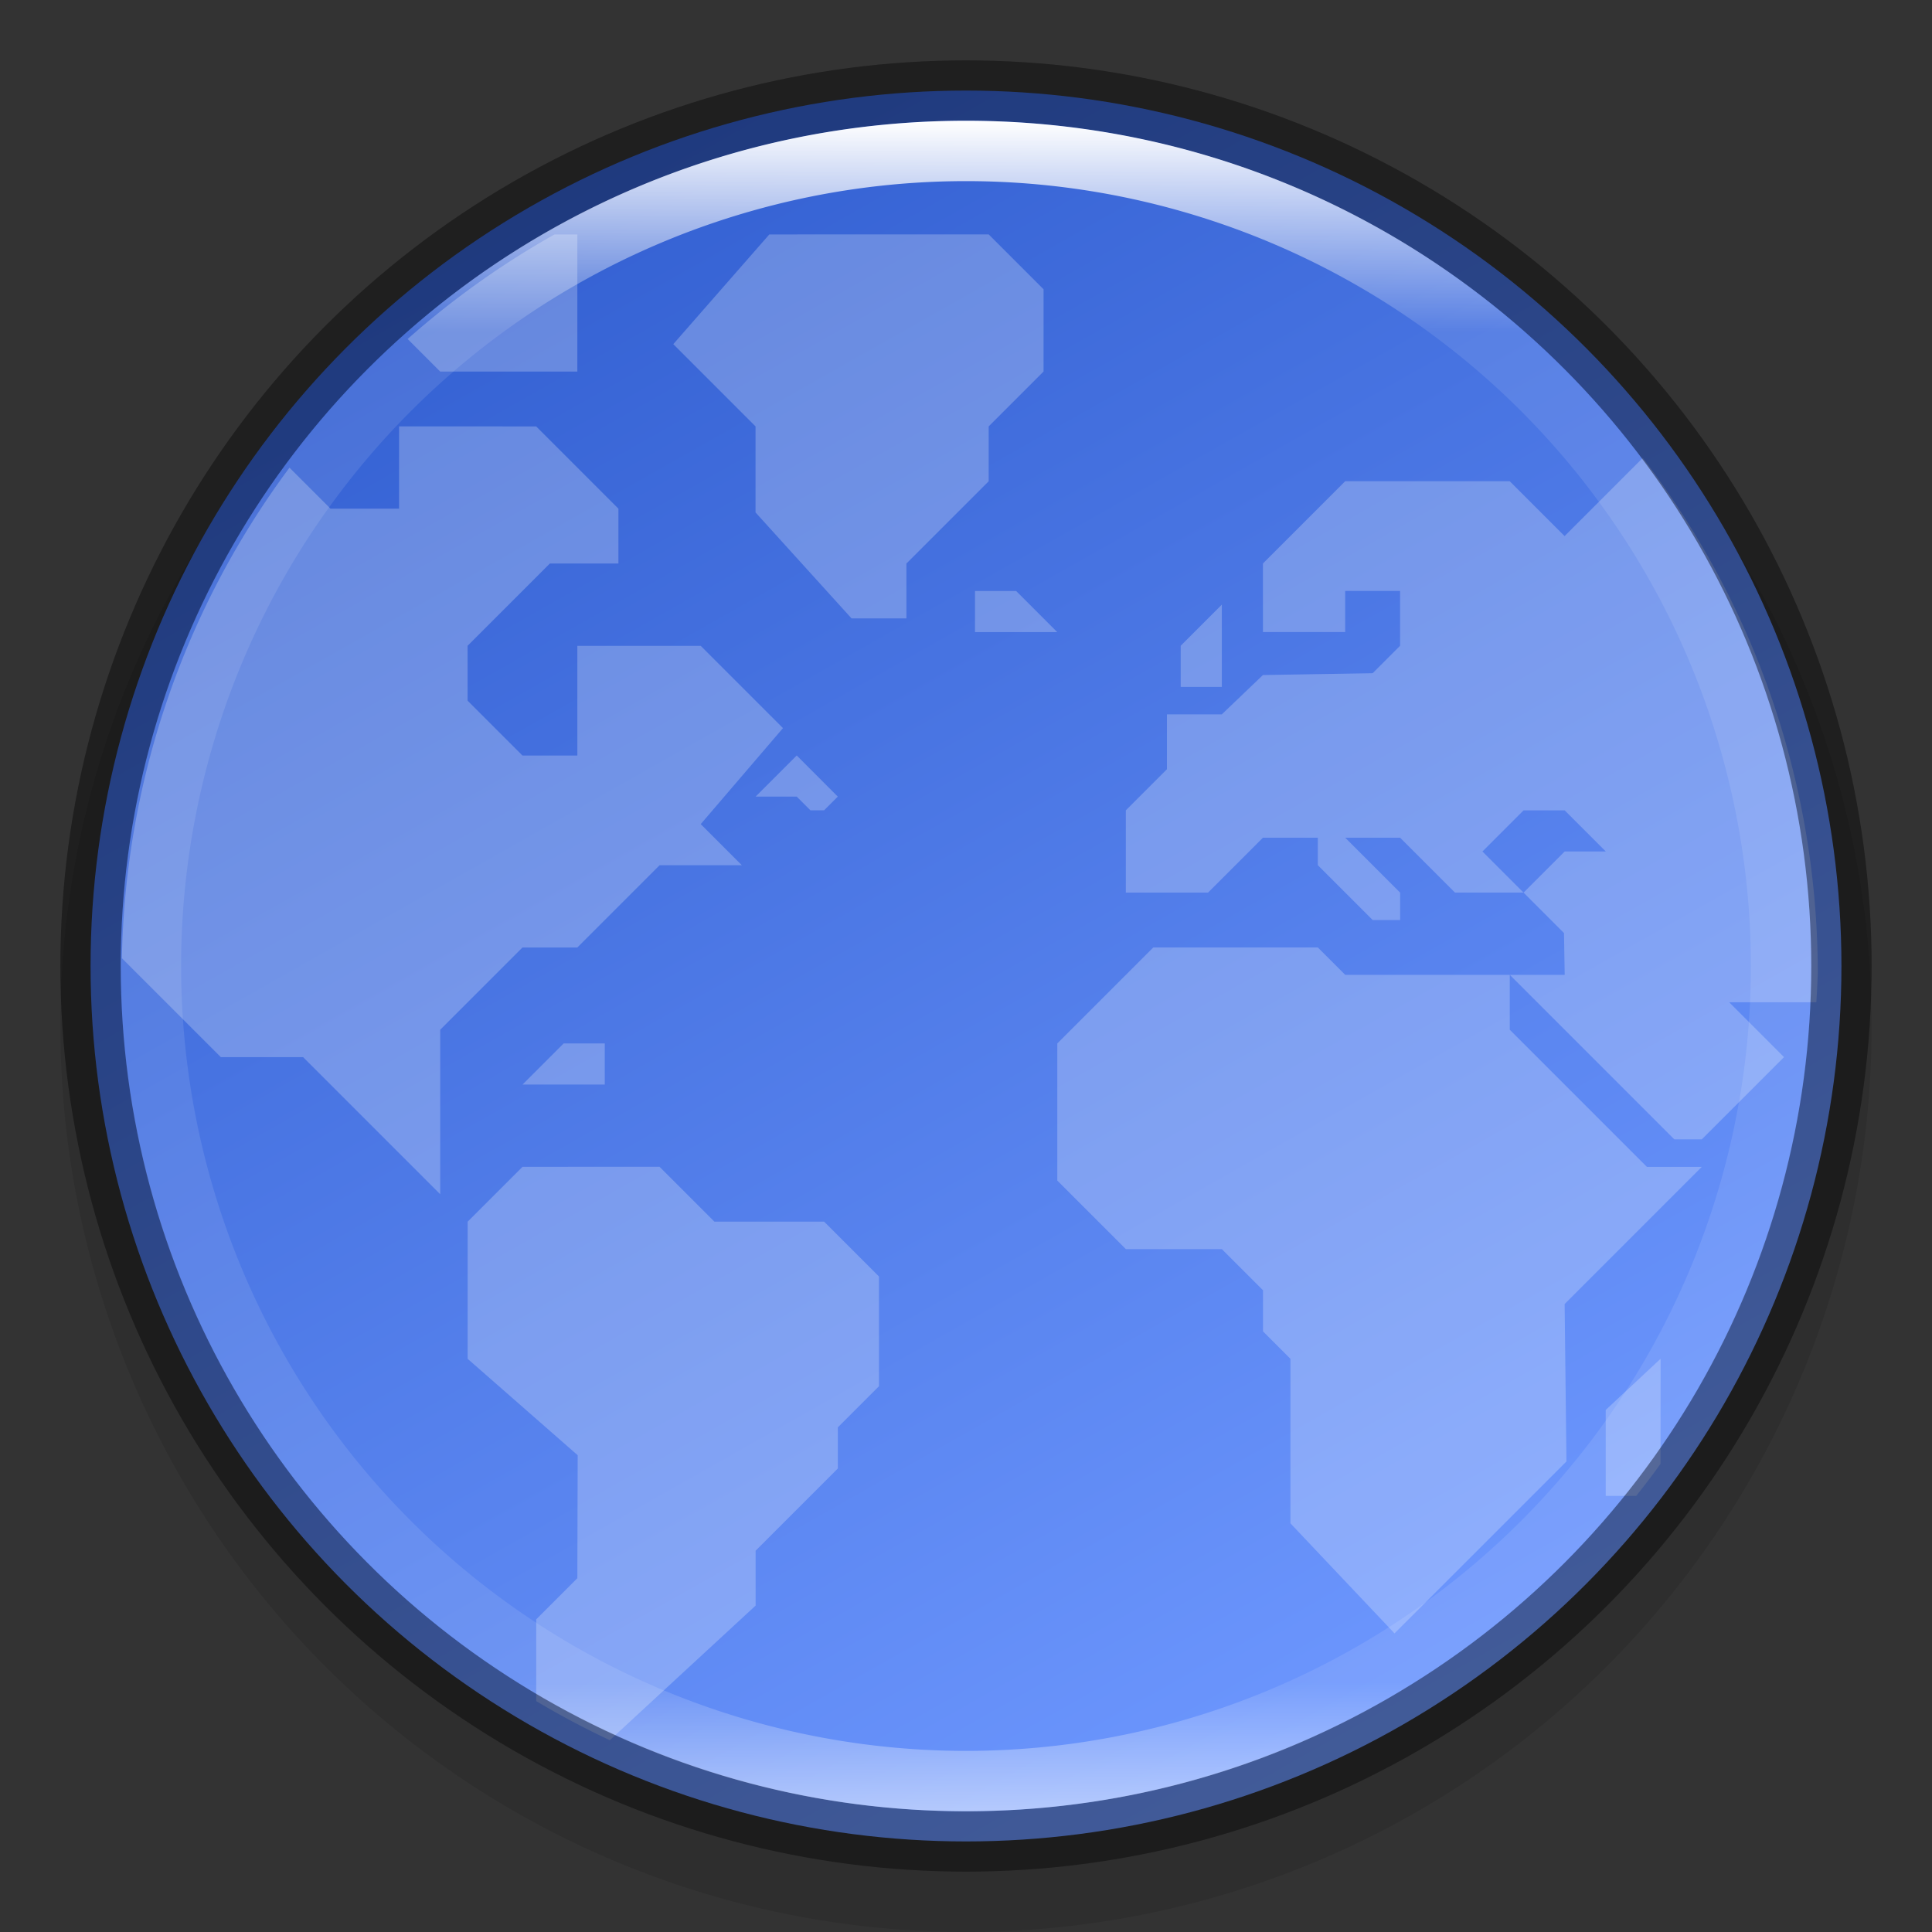 <svg width="32" height="32" version="1" xmlns="http://www.w3.org/2000/svg">
 <rect width="100%" height="100%" fill="#333333" stroke="none"/>
 <defs>
  <linearGradient id="linearGradient8588-0" x1="13.735" x2="38.1" y1="249.69" y2="292.77" gradientTransform="matrix(.609 0 0 .609 .856 -149.71)" gradientUnits="userSpaceOnUse">
   <stop stop-color="#325fd1" offset="0"/>
   <stop stop-color="#6e98ff" offset="1"/>
  </linearGradient>
  <clipPath id="clipPath1205-3">
   <path d="m341.12 133.5c9.081 0 10.379 1.295 10.379 10.367v8.266c0 9.073-1.298 10.367-10.379 10.367h-10.242c-9.081 0-10.379-1.295-10.379-10.367v-8.266c0-9.073 1.298-10.367 10.379-10.367z" fill="#325fd1"/>
  </clipPath>
  <linearGradient id="linearGradient8590-3" x1="96" x2="96" y1="4" y2="188" gradientTransform="matrix(.152 0 0 .152 1.391 1.391)" gradientUnits="userSpaceOnUse">
   <stop stop-color="#fff" offset="0"/>
   <stop stop-color="#fff" stop-opacity=".098" offset=".125"/>
   <stop stop-color="#fff" stop-opacity=".098" offset=".925"/>
   <stop stop-color="#fff" stop-opacity=".498" offset="1"/>
  </linearGradient>
 </defs>
 <circle transform="scale(-1)" cx="-16" cy="-17" r="15" enable-background="new" opacity=".1"/>
 <circle cx="16" cy="16" r="14.5" enable-background="new" fill="url(#linearGradient8588-0)"/>
 <path transform="matrix(.969 0 0 .969 -309.53 -127.3)" d="m328.91 135.38a14.5 14.5 0 0 0-2.51 1.787l0.557 0.557h2.344v-2.344zm3.672 0-1.641 1.875 1.406 1.406v1.471l1.641 1.811h0.938v-0.938l1.406-1.406v-0.938l0.938-0.938v-1.406l-0.938-0.938zm-6.328 3.281v1.406h-1.172l-0.701-0.701a14.5 14.5 0 0 0-2.865 8.385l1.691 1.691h1.406l2.344 2.344v-2.812l1.406-1.406h0.938l1.406-1.406h1.406l-0.703-0.703 1.406-1.641-1.406-1.406h-2.109v1.875h-0.938l-0.938-0.938v-0.938l1.406-1.406h1.172v-0.938l-1.406-1.406zm21.258 0.539-1.336 1.336-0.938-0.938h-2.812l-1.406 1.406v1.172h1.406v-0.703h0.938v0.938l-0.469 0.469-1.875 0.031-0.703 0.672h-0.938v0.938l-0.703 0.703v1.406h1.406l0.938-0.938h0.938v0.469l0.938 0.938h0.469v-0.469l-0.938-0.938h0.938l0.938 0.938h1.172l-0.703-0.703 0.703-0.703h0.703l0.703 0.703h-0.703l-0.703 0.703 0.691 0.691 0.012 0.715h-0.938l2.812 2.812h0.469l1.406-1.406-0.938-0.938h1.49a14.5 14.5 0 0 0 0.025-0.5 14.5 14.5 0 0 0-2.992-8.805zm-2.273 8.836h-2.812l-0.469-0.469h-2.812l-1.641 1.641v2.344l1.172 1.172h1.641l0.703 0.703v0.703l0.469 0.469v2.812l1.779 1.881 2.939-2.939-0.031-2.691 2.344-2.344h-0.938l-2.344-2.344zm-9.141-6.562v0.703h1.406l-0.703-0.703zm4.219 0.234-0.703 0.703v0.703h0.703zm-7.266 2.578-0.703 0.703h0.703l0.234 0.234h0.234l0.234-0.234zm-3.984 4.922-0.703 0.703h1.406v-0.703zm-0.703 2.109-0.938 0.938v2.344l1.881 1.648-6e-3 2.102-0.703 0.703v1.398a14.5 14.5 0 0 0 1.258 0.668l2.492-2.301v-0.938l1.406-1.406v-0.703l0.703-0.703v-1.875l-0.938-0.938h-1.875l-0.938-0.938zm19.453 3.281-0.938 0.875v1.469h0.521a14.5 14.5 0 0 0 0.416-0.547z" clip-path="url(#clipPath1205-3)" color="#000000" fill="#fff" opacity=".24"/>
 <circle cx="16" cy="16" r="14.5" enable-background="new" fill="none" opacity=".4" stroke="#000" stroke-dashoffset="6.6" stroke-linejoin="round"/>
 <path d="m16 2c-7.732 0-14 6.268-14 14s6.268 14 14 14 14-6.268 14-14-6.268-14-14-14zm0 1a13 13 0 0 1 13 13 13 13 0 0 1-13 13 13 13 0 0 1-13-13 13 13 0 0 1 13-13z" enable-background="new" fill="url(#linearGradient8590-3)"/>
</svg>
